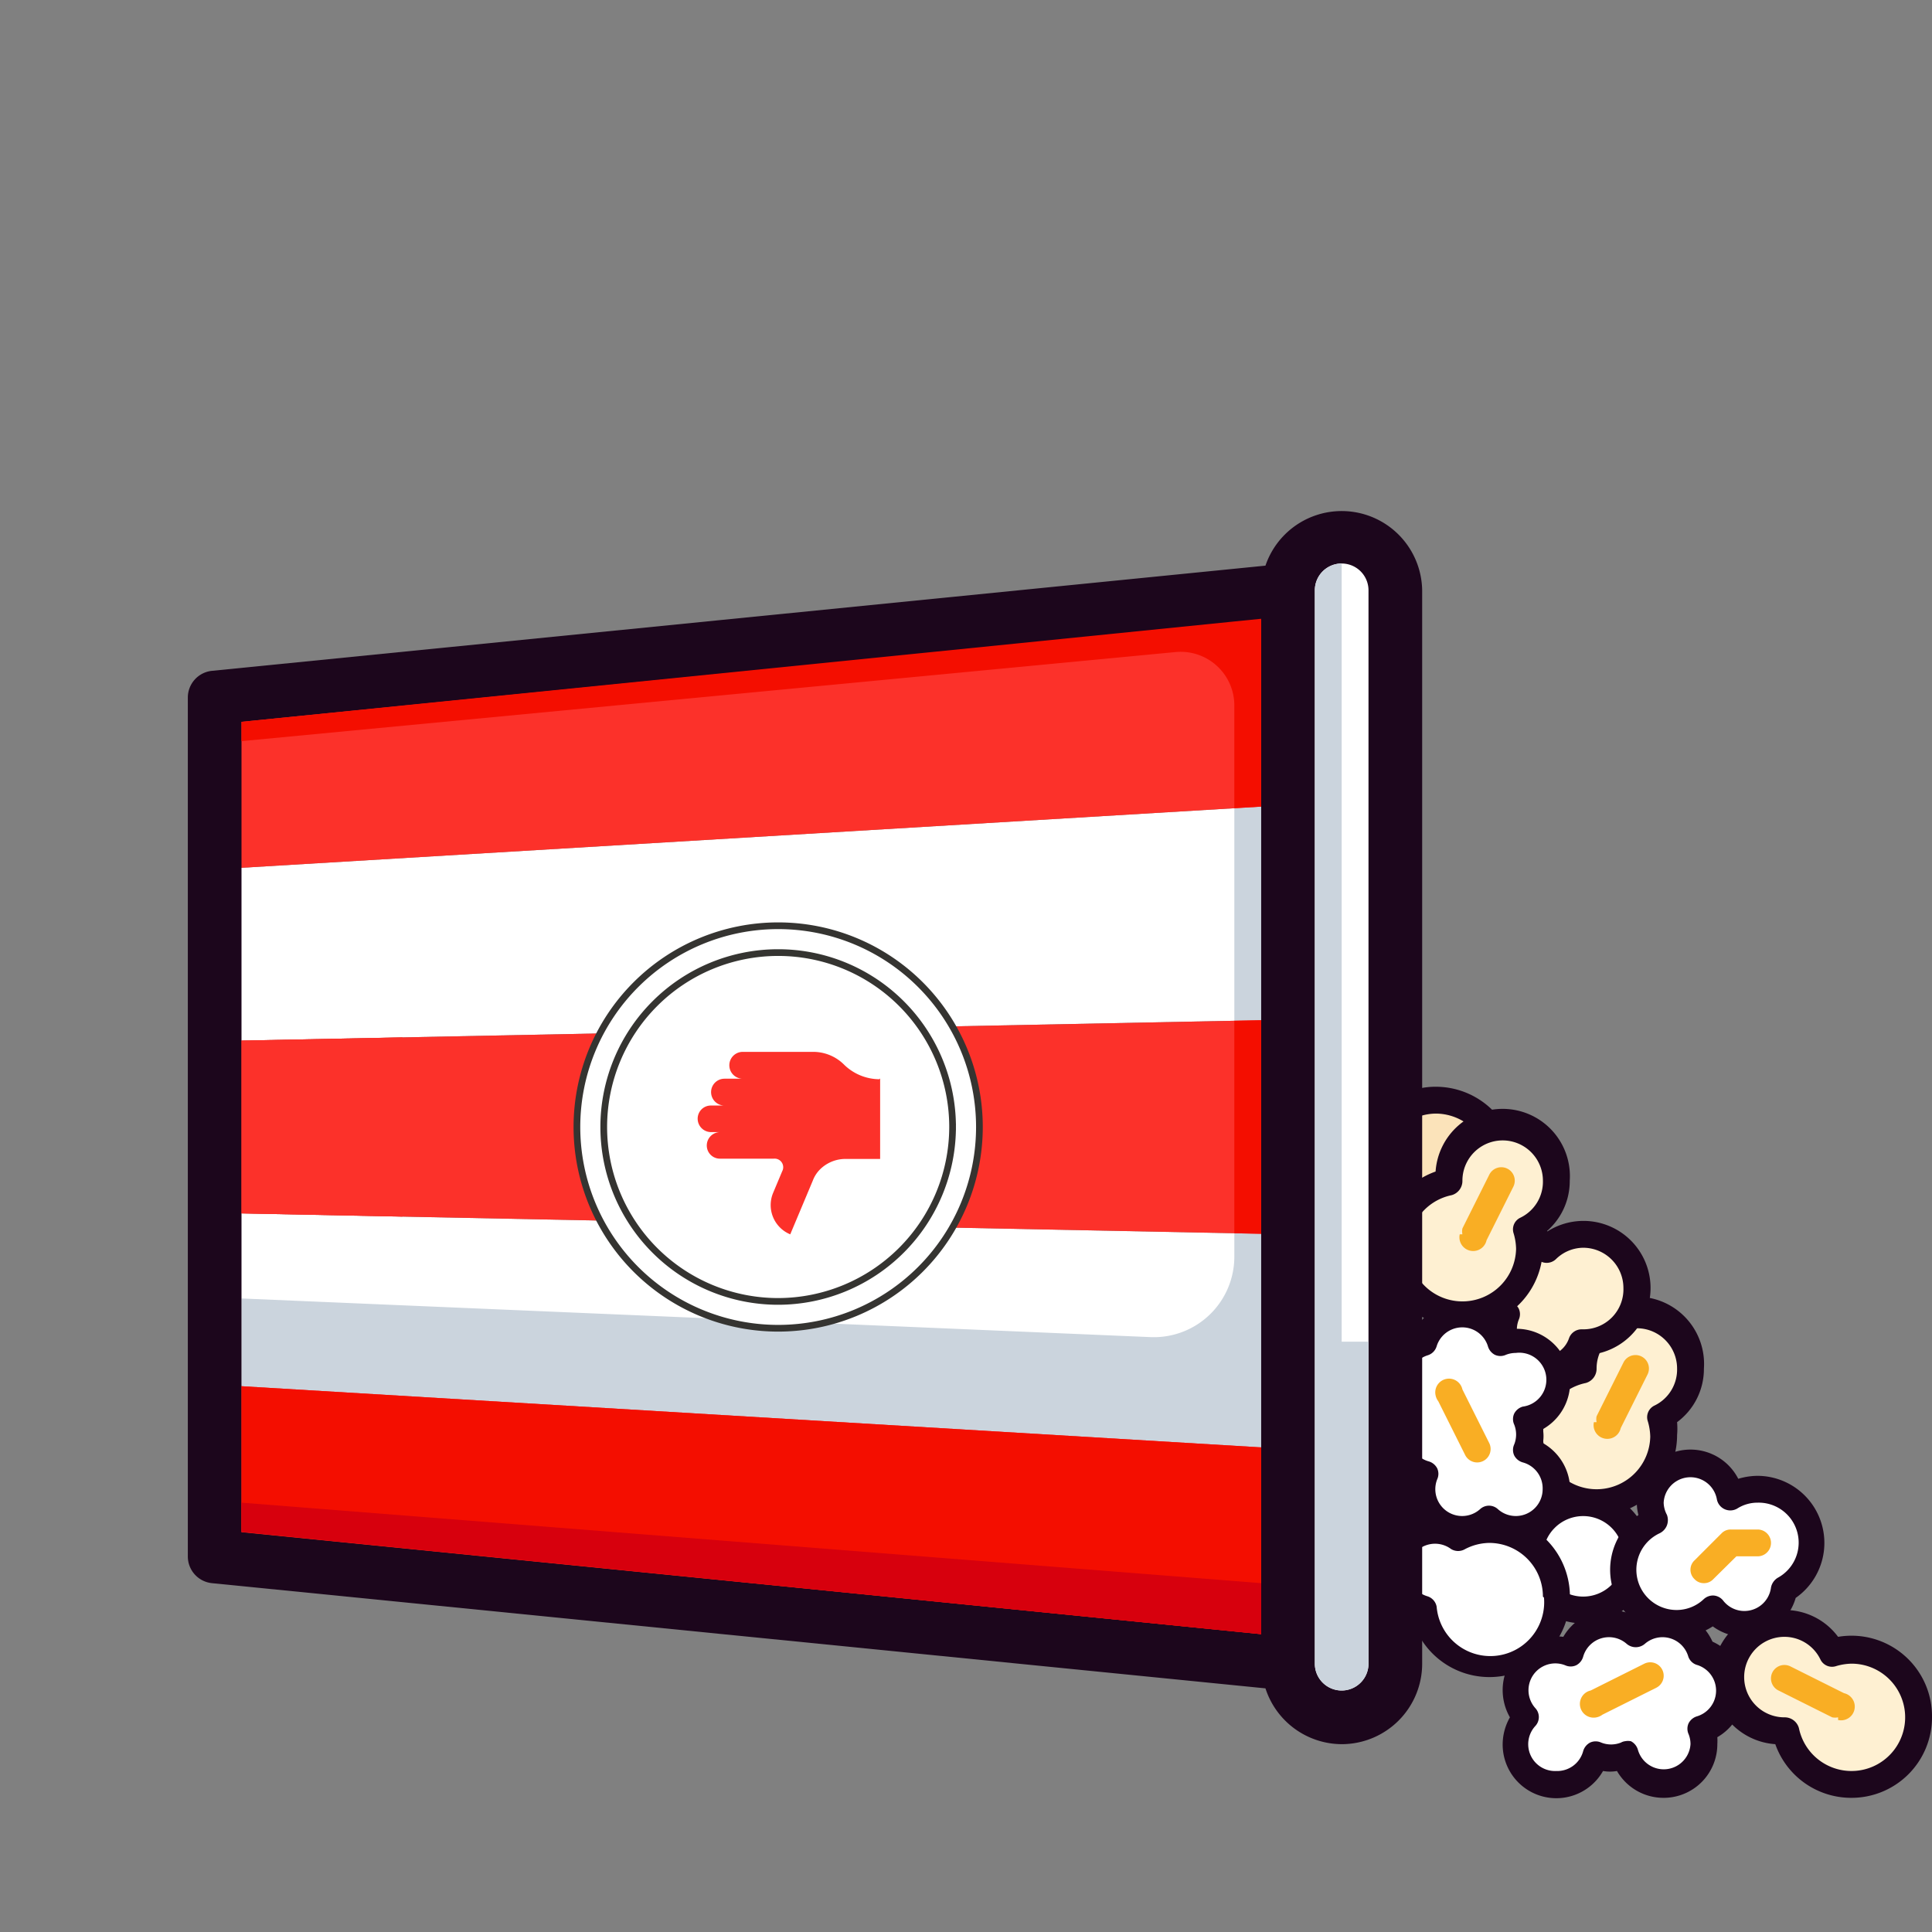 <svg id="Layer_1" data-name="Layer 1" xmlns="http://www.w3.org/2000/svg" viewBox="0 0 72 72"><rect x="0" y="0" width="72" height="72" fill="#808080" stroke="none"/><defs><style>.cls-1,.cls-8{fill:#fff;}.cls-2{fill:#1c061c;}.cls-3{fill:#fef0d2;}.cls-4{fill:#f9ae24;}.cls-5{fill:#fbe3ba;}.cls-6{fill:#cbd4dd;}.cls-7{fill:#fc312a;}.cls-8{stroke:#353431;stroke-miterlimit:10;stroke-width:0.25px;}.cls-9{fill:#f40e00;}.cls-10{fill:#d7000d;}</style></defs><circle class="cls-1" cx="59" cy="58" r="2"/><path class="cls-2" d="M56.5,58A2.5,2.5,0,1,1,59,60.5,2.5,2.5,0,0,1,56.5,58Zm4,0A1.5,1.5,0,1,0,59,59.5,1.5,1.5,0,0,0,60.5,58Z"/><path class="cls-3" d="M62,53.5a2.35,2.35,0,0,0-.12-.71A2,2,0,1,0,59,51a.09.09,0,0,0,0,0,2.5,2.5,0,1,0,3,2.45Z"/><path class="cls-2" d="M56.5,53.5a3,3,0,0,1,2-2.84,2.5,2.5,0,0,1,5,.34,2.47,2.47,0,0,1-1,2,2.74,2.74,0,0,1,0,.48,3,3,0,0,1-6,0Zm6-2.5a1.5,1.5,0,0,0-3,0,.55.55,0,0,1-.4.54,2,2,0,1,0,2.4,2,2.15,2.15,0,0,0-.09-.57.48.48,0,0,1,.25-.59A1.49,1.49,0,0,0,62.5,51Z"/><path class="cls-4" d="M59.5,53a.54.54,0,0,1,0-.22l1-2a.5.5,0,0,1,.9.44l-1,2a.5.5,0,0,1-1-.22Z"/><path class="cls-3" d="M58.91,50H59a2,2,0,1,0-1.36-3.46A1.47,1.47,0,0,0,56.5,46a1.5,1.5,0,0,0-.39,2.94,1.47,1.47,0,0,0-.11.56A1.5,1.5,0,0,0,57.5,51,1.48,1.48,0,0,0,58.91,50Z"/><path class="cls-2" d="M54.5,47.5a2,2,0,0,1,2-2,2,2,0,0,1,1.17.39,2.5,2.5,0,1,1,1.56,4.6,2,2,0,0,1-1.73,1,2,2,0,0,1-2-2.26A2,2,0,0,1,54.5,47.5Zm6,.5A1.5,1.5,0,0,0,59,46.5a1.47,1.47,0,0,0-1,.41.5.5,0,0,1-.72,0,1,1,0,1,0-1,1.6.52.52,0,0,1,.32.26.49.49,0,0,1,0,.41,1,1,0,0,0,.93,1.37,1,1,0,0,0,.94-.67.5.5,0,0,1,.49-.34H59A1.49,1.49,0,0,0,60.5,48Z"/><path class="cls-1" d="M55.5,62a2.5,2.5,0,1,0-1.13-4.72A1.53,1.53,0,0,0,53.5,57,1.5,1.5,0,0,0,53,59.92,2.49,2.49,0,0,0,55.5,62Z"/><path class="cls-2" d="M51.5,58.5a2,2,0,0,1,2-2,1.87,1.87,0,0,1,.9.22,2.84,2.84,0,0,1,1.1-.22,3,3,0,1,1-2.89,3.78A2,2,0,0,1,51.5,58.5Zm6,1a2,2,0,0,0-2-2,2,2,0,0,0-.9.23.51.51,0,0,1-.52,0,1,1,0,1,0-.88,1.76.5.5,0,0,1,.34.39,2,2,0,0,0,4-.34Z"/><path class="cls-5" d="M53.5,46a2.5,2.5,0,1,0-1.13-4.72A1.53,1.53,0,0,0,51.5,41,1.5,1.5,0,0,0,51,43.92,2.49,2.49,0,0,0,53.5,46Z"/><path class="cls-2" d="M49.5,42.5a2,2,0,0,1,2-2,1.87,1.87,0,0,1,.9.22,2.84,2.84,0,0,1,1.1-.22,3,3,0,1,1-2.89,3.78A2,2,0,0,1,49.5,42.5Zm6,1a2,2,0,0,0-2-2,2,2,0,0,0-.9.23.51.51,0,0,1-.52,0,1,1,0,1,0-.88,1.76.5.5,0,0,1,.34.39,2,2,0,0,0,4-.34Z"/><path class="cls-3" d="M57,46.5a2.35,2.35,0,0,0-.12-.71A2,2,0,1,0,54,44a.09.09,0,0,0,0,0,2.5,2.5,0,1,0,3,2.45Z"/><path class="cls-2" d="M51.5,46.5a3,3,0,0,1,2-2.84,2.5,2.5,0,0,1,5,.34,2.47,2.47,0,0,1-1,2,2.74,2.74,0,0,1,0,.48,3,3,0,0,1-6,0Zm6-2.5a1.5,1.5,0,0,0-3,0,.55.55,0,0,1-.4.54,2,2,0,1,0,2.4,2,2.15,2.15,0,0,0-.09-.57.48.48,0,0,1,.25-.59A1.49,1.49,0,0,0,57.5,44Z"/><path class="cls-4" d="M54.5,46a.54.54,0,0,1,0-.22l1-2a.5.5,0,0,1,.9.44l-1,2a.5.5,0,0,1-1-.22Z"/><path class="cls-1" d="M56.5,57a1.5,1.5,0,0,0,.39-2.94,1.48,1.48,0,0,0,0-1.12A1.5,1.5,0,0,0,56.5,50a1.47,1.47,0,0,0-.56.11,1.49,1.49,0,0,0-2.87,0,1.49,1.49,0,0,0-.68,2.43,1.49,1.49,0,0,0,.72,2.44,1.47,1.47,0,0,0-.11.56,1.49,1.49,0,0,0,2.5,1.11A1.49,1.49,0,0,0,56.5,57Z"/><path class="cls-2" d="M51.5,53.5a2,2,0,0,1,.27-1,2,2,0,0,1-.27-1,2,2,0,0,1,1.18-1.82,2,2,0,0,1,3.56-.16l.26,0a2,2,0,0,1,1,3.74,1.51,1.51,0,0,1,0,.52,2,2,0,0,1-1,3.74,2.05,2.05,0,0,1-1-.27,2.05,2.05,0,0,1-1,.27,2,2,0,0,1-2-2.26A2,2,0,0,1,51.5,53.5Zm1.39-1a.5.5,0,0,1-.13.34,1,1,0,0,0,.48,1.62.52.52,0,0,1,.32.26.49.49,0,0,1,0,.41,1,1,0,0,0,1.6,1.11.49.49,0,0,1,.66,0,1,1,0,0,0,1.67-.74,1,1,0,0,0-.74-1,.52.52,0,0,1-.32-.26.49.49,0,0,1,0-.41,1,1,0,0,0,0-.74.49.49,0,0,1,0-.41.52.52,0,0,1,.32-.26,1,1,0,0,0-.26-2,1,1,0,0,0-.37.07.49.49,0,0,1-.41,0,.52.52,0,0,1-.26-.32,1,1,0,0,0-1.91,0,.5.5,0,0,1-.34.34,1,1,0,0,0-.45,1.61A.5.5,0,0,1,52.89,52.5Z"/><path class="cls-4" d="M53.5,52a.5.5,0,0,1,1-.22l1,2a.5.5,0,1,1-.9.44l-1-2A.54.54,0,0,1,53.5,52Z"/><polygon class="cls-1" points="8 38.8 8 32.4 48 30 48 38 8 38.8"/><polygon class="cls-1" points="8 51.6 8 45.2 48 46 48 54 8 51.6"/><path class="cls-6" d="M47,50V23.1l-1,.1h0L9,26.9v.72L43.81,24.3a2,2,0,0,1,2.19,2V46.83a3,3,0,0,1-3.13,3L9,48.39V57.1l37,3.7,1,.1Z"/><polygon class="cls-7" points="8 58 8 51.6 48 54 48 62 8 58"/><polygon class="cls-7" points="8 32.4 8 26 48 22 48 30 8 32.4"/><polygon class="cls-7" points="8 45.2 8 38.8 48 38 48 46 8 45.2"/><rect class="cls-1" x="28" y="40" width="44" height="4" rx="2" transform="translate(92 -8) rotate(90)"/><path class="cls-2" d="M50,65a3,3,0,0,0,3-3V22a3,3,0,0,0-5.84-.92L7.9,25A1,1,0,0,0,7,26V58a1,1,0,0,0,.9,1l39.26,3.92A3,3,0,0,0,50,65ZM9,57.1V26.9l38-3.8V60.9ZM49,62V22a1,1,0,0,1,2,0V62a1,1,0,0,1-2,0Z"/><circle class="cls-8" cx="29" cy="42" r="7"/><path class="cls-8" d="M21.5,42A7.5,7.5,0,1,1,29,49.5,7.5,7.5,0,0,1,21.5,42Zm14,0A6.5,6.5,0,1,0,29,48.5,6.51,6.51,0,0,0,35.5,42Z"/><polygon class="cls-9" points="9 51.66 9 57.09 46 60.8 47 60.9 47 53.94 9 51.66"/><polygon class="cls-9" points="47 45.98 47 38.02 46 38.04 46 45.96 47 45.98"/><path class="cls-9" d="M46,26.29v3.83l1-.06v-7l-1,.1L9,26.9v.72L43.81,24.3A2,2,0,0,1,46,26.29Z"/><polygon class="cls-10" points="47 59 9 56 9 57.09 47 60.9 47 59"/><path class="cls-6" d="M51,62V50H50V21a1,1,0,0,0-1,1V62a1,1,0,0,0,2,0Z"/><polygon class="cls-7" points="9 45.22 15 45.34 15 38.66 9 38.78 9 45.22"/><path class="cls-3" d="M69,61.5a2.35,2.35,0,0,0-.71.12A2,2,0,1,0,66.5,64.5h0a2.5,2.5,0,1,0,2.45-3Z"/><path class="cls-2" d="M69,67a3,3,0,0,1-2.84-2,2.5,2.5,0,0,1,.34-5,2.47,2.47,0,0,1,2,1A3,3,0,0,1,72,64,3,3,0,0,1,69,67Zm-2.5-6a1.5,1.5,0,0,0,0,3,.55.55,0,0,1,.54.4A2,2,0,1,0,69,62a2.15,2.15,0,0,0-.57.09.48.48,0,0,1-.59-.25A1.49,1.49,0,0,0,66.5,61Z"/><path class="cls-4" d="M68.5,64a.54.54,0,0,1-.22,0l-2-1a.5.5,0,0,1,.44-.9l2,1a.5.5,0,0,1-.22,1Z"/><path class="cls-1" d="M56.5,65a1.5,1.5,0,0,0,2.94.39,1.48,1.48,0,0,0,1.12,0A1.5,1.5,0,0,0,63.5,65a1.47,1.47,0,0,0-.11-.56,1.49,1.49,0,0,0,0-2.87A1.49,1.49,0,0,0,61,60.89a1.49,1.49,0,0,0-2.44.72A1.47,1.47,0,0,0,58,61.5,1.49,1.49,0,0,0,56.89,64,1.49,1.49,0,0,0,56.5,65Z"/><path class="cls-2" d="M62,67a2,2,0,0,1-1.74-1,1.51,1.51,0,0,1-.52,0A2,2,0,0,1,56,65a2.05,2.05,0,0,1,.27-1A2.05,2.05,0,0,1,56,63a2,2,0,0,1,2.26-2A2,2,0,0,1,60,60a2,2,0,0,1,1,.27A2,2,0,0,1,62,60a2,2,0,0,1,1.82,1.18A2,2,0,0,1,64,64.74,2.11,2.11,0,0,1,64,65,2,2,0,0,1,62,67Zm-1.44-2.11a.59.59,0,0,1,.22,0,.52.52,0,0,1,.26.32A1,1,0,0,0,63,65a1,1,0,0,0-.07-.37.49.49,0,0,1,0-.41.52.52,0,0,1,.32-.26,1,1,0,0,0,0-1.91.49.49,0,0,1-.34-.34,1,1,0,0,0-1.61-.45.52.52,0,0,1-.68,0,1,1,0,0,0-1.62.48.52.52,0,0,1-.26.32.49.49,0,0,1-.41,0,1,1,0,0,0-1.11,1.6.49.49,0,0,1,0,.66A1,1,0,0,0,58,66a1,1,0,0,0,1-.74.52.52,0,0,1,.26-.32.49.49,0,0,1,.41,0,1,1,0,0,0,.74,0A.41.41,0,0,1,60.56,64.89Z"/><path class="cls-4" d="M59.5,64a.5.5,0,0,1-.22-1l2-1a.5.5,0,1,1,.44.9l-2,1A.54.54,0,0,1,59.5,64Z"/><path class="cls-1" d="M67.5,57.5a2,2,0,0,0-2-2,2,2,0,0,0-1,.29,1.5,1.5,0,0,0-3,.21,1.52,1.52,0,0,0,.17.68A2,2,0,1,0,63.86,60,1.47,1.47,0,0,0,65,60.5a1.5,1.5,0,0,0,1.48-1.26A2,2,0,0,0,67.5,57.5Z"/><path class="cls-2" d="M65,61a2,2,0,0,1-1.17-.39A2.43,2.43,0,0,1,62.5,61a2.5,2.5,0,0,1-1.44-4.54A1.76,1.76,0,0,1,61,56a2,2,0,0,1,3.78-.89A2.57,2.57,0,0,1,65.5,55a2.5,2.5,0,0,1,1.42,4.55A2,2,0,0,1,65,61Zm-1.14-1.54h0a.5.5,0,0,1,.35.18A1,1,0,0,0,66,59.16a.55.55,0,0,1,.25-.36A1.49,1.49,0,0,0,65.5,56a1.4,1.4,0,0,0-.76.22.51.51,0,0,1-.76-.36A1,1,0,0,0,62,56a1,1,0,0,0,.12.45.56.56,0,0,1,0,.4.55.55,0,0,1-.27.29A1.5,1.5,0,0,0,62.5,60a1.47,1.47,0,0,0,1-.41A.51.51,0,0,1,63.86,59.46Z"/><path class="cls-4" d="M63.5,59a.47.47,0,0,1-.35-.15.48.48,0,0,1,0-.7l1-1A.47.47,0,0,1,64.5,57h1a.5.5,0,0,1,0,1h-.79l-.86.85A.47.47,0,0,1,63.5,59Z"/><path class="cls-7" d="M32.77,40.22a1.9,1.9,0,0,1-1.3-.53,1.63,1.63,0,0,0-1.15-.49H27.68a.5.5,0,1,0,0,1H27a.5.5,0,0,0,0,1H26.5a.49.49,0,0,0-.5.49.5.5,0,0,0,.5.5h.34a.5.5,0,0,0-.5.5.49.49,0,0,0,.5.49h2a.32.32,0,0,1,.31.47l-.34.81A1.18,1.18,0,0,0,29.45,46h0l.84-2a1.18,1.18,0,0,1,.28-.43h0a1.35,1.35,0,0,1,.93-.38h1.3v-3Z"/></svg>